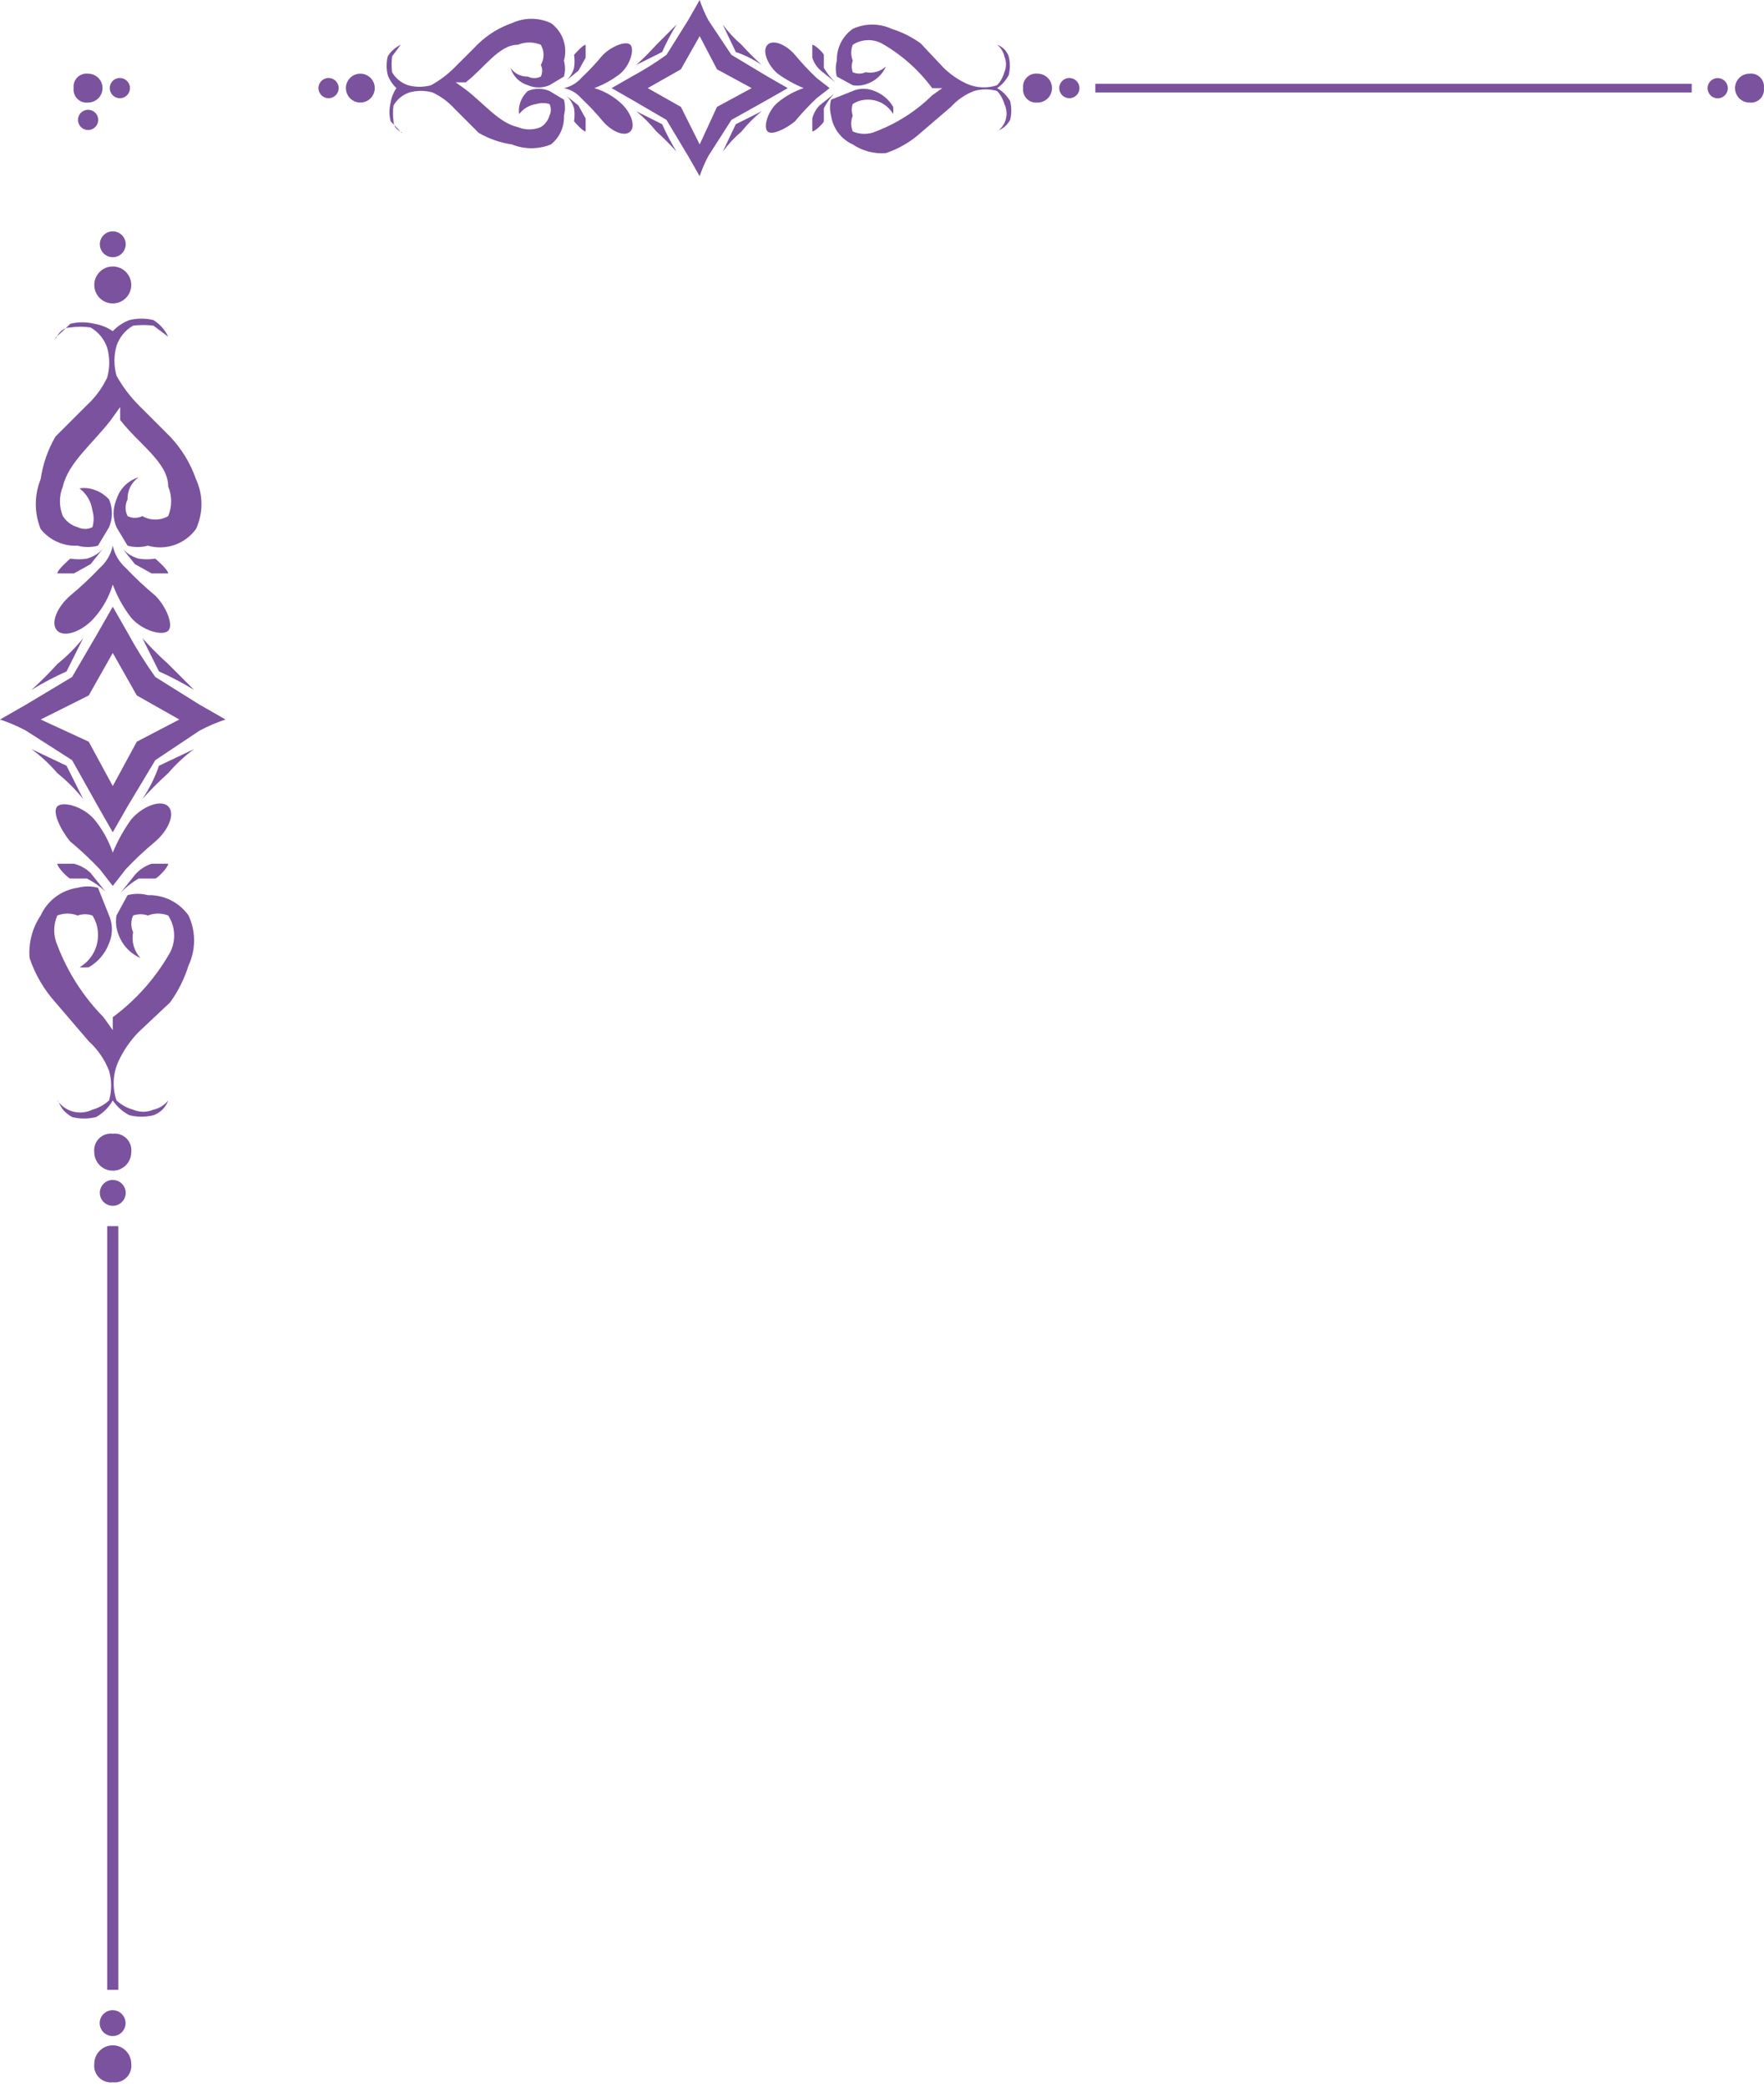 <svg width="219" height="259" viewBox="0 0 219 259" fill="none" xmlns="http://www.w3.org/2000/svg">
<path d="M10.936 13.625C11.184 13.625 11.427 13.698 11.633 13.836C11.84 13.974 12.001 14.17 12.096 14.399C12.191 14.629 12.216 14.881 12.167 15.125C12.119 15.368 11.999 15.592 11.824 15.767C11.648 15.943 11.425 16.062 11.181 16.111C10.938 16.159 10.685 16.134 10.456 16.039C10.227 15.944 10.031 15.783 9.893 15.577C9.755 15.371 9.681 15.128 9.681 14.88C9.681 14.547 9.814 14.228 10.049 13.992C10.284 13.757 10.604 13.625 10.936 13.625Z" fill="#7B529E"/>
<path d="M13.625 10.936C13.625 10.688 13.699 10.445 13.837 10.239C13.975 10.032 14.171 9.871 14.4 9.776C14.629 9.681 14.882 9.656 15.125 9.705C15.369 9.753 15.592 9.873 15.768 10.048C15.943 10.224 16.063 10.447 16.111 10.691C16.16 10.934 16.135 11.187 16.04 11.416C15.945 11.645 15.784 11.841 15.578 11.979C15.371 12.117 15.129 12.191 14.88 12.191C14.547 12.191 14.228 12.058 13.993 11.823C13.758 11.588 13.625 11.268 13.625 10.936Z" fill="#7B529E"/>
<path d="M9.144 10.936C9.115 10.693 9.141 10.448 9.221 10.217C9.301 9.986 9.432 9.777 9.605 9.604C9.777 9.432 9.987 9.3 10.218 9.221C10.448 9.141 10.694 9.114 10.936 9.143C11.412 9.143 11.868 9.332 12.204 9.668C12.54 10.004 12.729 10.46 12.729 10.936C12.729 11.411 12.54 11.867 12.204 12.203C11.868 12.54 11.412 12.729 10.936 12.729C10.694 12.757 10.448 12.731 10.218 12.651C9.987 12.571 9.777 12.44 9.605 12.267C9.432 12.095 9.301 11.885 9.221 11.655C9.141 11.424 9.115 11.178 9.144 10.936Z" fill="#7B529E"/>
<path d="M135.985 10.398H210.025V11.474H135.985V10.398Z" fill="#7B529E"/>
<path d="M211.997 10.936C212 10.696 212.071 10.461 212.203 10.261C212.334 10.06 212.521 9.901 212.74 9.803C212.959 9.705 213.201 9.672 213.439 9.708C213.676 9.743 213.898 9.846 214.079 10.004C214.259 10.162 214.391 10.369 214.458 10.599C214.524 10.83 214.524 11.075 214.456 11.305C214.388 11.535 214.255 11.741 214.073 11.898C213.892 12.055 213.669 12.156 213.432 12.191C213.252 12.216 213.07 12.203 212.896 12.152C212.723 12.101 212.562 12.012 212.426 11.893C212.29 11.774 212.181 11.627 212.107 11.461C212.033 11.296 211.996 11.117 211.997 10.936Z" fill="#7B529E"/>
<path d="M215.404 10.936C215.404 10.46 215.593 10.004 215.929 9.668C216.265 9.332 216.721 9.143 217.196 9.143C217.439 9.114 217.685 9.141 217.915 9.221C218.146 9.3 218.355 9.432 218.528 9.604C218.7 9.777 218.832 9.986 218.912 10.217C218.991 10.448 219.018 10.693 218.989 10.936C219.018 11.178 218.991 11.424 218.912 11.655C218.832 11.885 218.7 12.095 218.528 12.267C218.355 12.44 218.146 12.571 217.915 12.651C217.685 12.731 217.439 12.757 217.196 12.729C216.721 12.729 216.265 12.54 215.929 12.203C215.593 11.867 215.404 11.411 215.404 10.936Z" fill="#7B529E"/>
<path d="M131.503 10.936C131.503 10.688 131.577 10.445 131.715 10.239C131.853 10.032 132.049 9.871 132.278 9.776C132.507 9.681 132.76 9.657 133.003 9.705C133.246 9.753 133.47 9.873 133.646 10.048C133.821 10.224 133.941 10.447 133.989 10.691C134.037 10.934 134.013 11.187 133.918 11.416C133.823 11.645 133.662 11.841 133.455 11.979C133.249 12.117 133.006 12.191 132.758 12.191C132.425 12.191 132.106 12.058 131.871 11.823C131.635 11.588 131.503 11.269 131.503 10.936Z" fill="#7B529E"/>
<path d="M127.021 10.936C126.993 10.693 127.019 10.448 127.099 10.217C127.179 9.986 127.31 9.777 127.483 9.604C127.655 9.432 127.865 9.3 128.095 9.221C128.326 9.141 128.572 9.114 128.814 9.143C129.29 9.143 129.746 9.332 130.082 9.668C130.418 10.004 130.607 10.46 130.607 10.936C130.607 11.411 130.418 11.867 130.082 12.203C129.746 12.54 129.29 12.729 128.814 12.729C128.572 12.757 128.326 12.731 128.095 12.651C127.865 12.571 127.655 12.44 127.483 12.267C127.31 12.095 127.179 11.885 127.099 11.655C127.019 11.424 126.993 11.178 127.021 10.936Z" fill="#7B529E"/>
<path d="M39.535 10.936C39.535 10.688 39.609 10.445 39.747 10.239C39.885 10.032 40.081 9.871 40.31 9.776C40.539 9.681 40.792 9.657 41.035 9.705C41.279 9.753 41.502 9.873 41.678 10.048C41.853 10.224 41.973 10.447 42.021 10.691C42.069 10.934 42.045 11.187 41.95 11.416C41.855 11.645 41.694 11.841 41.487 11.979C41.281 12.117 41.038 12.191 40.79 12.191C40.458 12.191 40.138 12.058 39.903 11.823C39.668 11.588 39.535 11.269 39.535 10.936Z" fill="#7B529E"/>
<path d="M42.942 10.936C42.942 10.46 43.13 10.004 43.467 9.668C43.803 9.332 44.259 9.143 44.734 9.143C45.21 9.143 45.666 9.332 46.002 9.668C46.338 10.004 46.527 10.46 46.527 10.936C46.527 11.411 46.338 11.867 46.002 12.203C45.666 12.54 45.21 12.729 44.734 12.729C44.259 12.729 43.803 12.54 43.467 12.203C43.13 11.867 42.942 11.411 42.942 10.936Z" fill="#7B529E"/>
<path d="M85.43 2.51L82.741 6.812C81.363 7.797 79.926 8.695 78.438 9.502L75.928 10.936L78.438 12.37L82.741 14.88L85.43 19.362L86.864 21.872C87.152 21.006 87.511 20.167 87.94 19.362L90.808 14.88L95.29 12.37L97.8 10.936L95.29 9.502L90.808 6.812L87.94 2.51C87.511 1.705 87.152 0.865 86.864 0L85.43 2.51ZM93.318 10.936L89.015 13.266L86.864 17.927L84.533 13.266L80.41 10.936L84.533 8.605L86.864 4.482L89.015 8.605L93.318 10.936Z" fill="#7B529E"/>
<path d="M49.216 10.936C48.74 10.487 48.372 9.935 48.141 9.322C47.951 8.557 47.951 7.757 48.141 6.992C48.527 6.366 49.088 5.868 49.754 5.558C49.754 5.558 49.754 5.558 48.678 6.992C48.598 7.647 48.598 8.309 48.678 8.964C49.116 9.725 49.818 10.299 50.65 10.577C51.589 10.837 52.58 10.837 53.519 10.577C54.57 9.997 55.536 9.273 56.387 8.426L59.435 5.378C60.616 4.259 62.021 3.403 63.558 2.868C64.316 2.516 65.142 2.333 65.978 2.333C66.814 2.333 67.641 2.516 68.399 2.868C69.113 3.386 69.651 4.111 69.939 4.945C70.228 5.779 70.254 6.681 70.012 7.53C70.187 8.175 70.187 8.856 70.012 9.502L68.219 10.577C67.794 10.76 67.337 10.854 66.875 10.854C66.412 10.854 65.955 10.76 65.53 10.577C65.022 10.423 64.56 10.146 64.185 9.771C63.81 9.396 63.533 8.934 63.379 8.426C63.619 8.771 63.941 9.05 64.317 9.238C64.693 9.426 65.11 9.517 65.53 9.502C65.78 9.628 66.057 9.693 66.337 9.693C66.617 9.693 66.893 9.628 67.144 9.502C67.254 9.279 67.312 9.033 67.312 8.784C67.312 8.536 67.254 8.29 67.144 8.067C67.364 7.686 67.48 7.253 67.48 6.812C67.48 6.372 67.364 5.939 67.144 5.558C66.225 5.179 65.194 5.179 64.275 5.558C61.945 5.558 60.152 8.426 57.821 10.219H56.566L57.821 11.115C60.152 12.908 61.945 15.238 64.275 15.776C65.194 16.155 66.225 16.155 67.144 15.776C67.666 15.447 68.049 14.936 68.219 14.342C68.33 14.119 68.387 13.874 68.387 13.625C68.387 13.376 68.33 13.131 68.219 12.908C67.693 12.753 67.133 12.753 66.606 12.908C66.182 12.964 65.773 13.104 65.404 13.319C65.035 13.535 64.712 13.821 64.454 14.163C64.408 13.866 64.408 13.563 64.454 13.266C64.58 12.506 64.959 11.811 65.53 11.294C65.955 11.112 66.412 11.018 66.875 11.018C67.337 11.018 67.794 11.112 68.219 11.294L70.012 12.37C70.187 13.016 70.187 13.696 70.012 14.342C70.047 15.025 69.919 15.706 69.639 16.33C69.358 16.953 68.933 17.501 68.399 17.927C66.846 18.555 65.111 18.555 63.558 17.927C62.105 17.718 60.705 17.231 59.435 16.493L56.387 13.446C55.628 12.619 54.715 11.949 53.698 11.474C52.76 11.214 51.768 11.214 50.83 11.474C49.997 11.752 49.295 12.326 48.858 13.087C48.759 13.741 48.759 14.405 48.858 15.059C48.858 16.135 50.113 16.493 49.933 16.493C49.754 16.493 49.933 16.493 48.499 15.059C48.309 14.294 48.309 13.494 48.499 12.729C48.599 12.084 48.844 11.471 49.216 10.936Z" fill="#7B529E"/>
<path d="M123.794 10.936C124.468 11.319 125.025 11.876 125.408 12.549C125.598 13.315 125.598 14.114 125.408 14.88C124.691 16.135 123.794 16.135 123.794 16.314C124.329 15.949 124.713 15.404 124.878 14.778C125.042 14.152 124.976 13.488 124.691 12.908C124.524 12.307 124.217 11.754 123.794 11.294C122.857 11.025 121.863 11.025 120.926 11.294C119.829 11.719 118.847 12.394 118.058 13.266L114.293 16.493C113.044 17.613 111.58 18.467 109.99 19.003C108.534 19.122 107.08 18.742 105.867 17.927C105.154 17.604 104.533 17.106 104.063 16.479C103.593 15.852 103.289 15.117 103.178 14.342C103.003 13.696 103.003 13.016 103.178 12.37L105.867 11.294C106.292 11.112 106.749 11.018 107.212 11.018C107.674 11.018 108.131 11.112 108.556 11.294C109.54 11.659 110.364 12.357 110.887 13.266C110.913 13.565 110.913 13.864 110.887 14.163C110.562 13.599 110.09 13.135 109.522 12.819C108.953 12.503 108.31 12.348 107.66 12.37C107.024 12.378 106.403 12.565 105.867 12.908C105.703 13.372 105.703 13.878 105.867 14.342C105.617 14.976 105.617 15.68 105.867 16.314C106.319 16.511 106.808 16.613 107.301 16.613C107.795 16.613 108.283 16.511 108.735 16.314C111.35 15.319 113.731 13.793 115.727 11.832L116.982 10.936H115.727C114.046 8.666 111.909 6.773 109.452 5.378C108.892 5.09 108.265 4.955 107.636 4.987C107.006 5.018 106.396 5.215 105.867 5.558C105.617 6.191 105.617 6.896 105.867 7.53C105.703 7.994 105.703 8.5 105.867 8.964C106.121 9.078 106.396 9.136 106.674 9.136C106.952 9.136 107.227 9.078 107.48 8.964C107.926 9.051 108.385 9.032 108.822 8.907C109.258 8.783 109.658 8.556 109.99 8.247C109.772 8.747 109.452 9.197 109.051 9.567C108.65 9.937 108.176 10.22 107.66 10.398C107.089 10.617 106.47 10.679 105.867 10.577L103.895 9.502C103.72 8.856 103.72 8.175 103.895 7.53C103.873 6.76 104.041 5.998 104.385 5.31C104.729 4.621 105.238 4.029 105.867 3.586C106.625 3.233 107.451 3.05 108.287 3.05C109.123 3.05 109.949 3.233 110.707 3.586C111.992 3.984 113.203 4.59 114.293 5.378L117.161 8.426C117.998 9.242 118.968 9.909 120.03 10.398C121.218 10.927 122.561 10.991 123.794 10.577C124.217 10.118 124.524 9.565 124.691 8.964C124.824 8.652 124.893 8.317 124.893 7.978C124.893 7.639 124.824 7.303 124.691 6.992C124.567 6.424 124.25 5.917 123.794 5.558C124.126 5.673 124.427 5.862 124.676 6.11C124.924 6.359 125.113 6.66 125.229 6.992C125.418 7.757 125.418 8.557 125.229 9.322C124.895 9.973 124.402 10.529 123.794 10.936Z" fill="#7B529E"/>
<path d="M70.012 10.936C70.846 10.761 71.601 10.32 72.163 9.681C73.117 8.78 74.015 7.822 74.853 6.812C75.928 5.737 77.721 5.02 78.259 5.558C78.797 6.095 78.259 8.067 77.004 9.143C76.027 9.903 74.939 10.508 73.777 10.936C74.972 11.287 76.074 11.9 77.004 12.729C78.259 13.804 78.976 15.597 78.259 16.314C77.542 17.031 75.928 16.314 74.853 15.059C74.015 14.049 73.117 13.091 72.163 12.191C71.601 11.551 70.846 11.111 70.012 10.936Z" fill="#7B529E"/>
<path d="M102.999 10.936L101.385 12.191C100.431 13.091 99.533 14.049 98.696 15.059C97.62 15.955 95.828 16.852 95.29 16.314C94.752 15.776 95.29 13.804 96.545 12.729C97.503 11.94 98.596 11.332 99.772 10.936C98.629 10.466 97.546 9.865 96.545 9.143C95.29 8.067 94.573 6.275 95.29 5.558C96.007 4.84 97.62 5.558 98.696 6.812C99.533 7.822 100.431 8.78 101.385 9.681L102.999 10.936Z" fill="#7B529E"/>
<path d="M91.346 6.454L89.732 3.048C90.41 3.971 91.192 4.813 92.063 5.558C92.854 6.438 93.692 7.276 94.573 8.067C93.573 7.389 92.488 6.846 91.346 6.454Z" fill="#7B529E"/>
<path d="M82.203 6.454L78.976 8.067C79.856 7.276 80.694 6.438 81.486 5.558L83.995 3.048C83.325 4.143 82.726 5.281 82.203 6.454Z" fill="#7B529E"/>
<path d="M82.203 15.418C82.726 16.591 83.325 17.729 83.995 18.824C83.204 17.943 82.366 17.105 81.486 16.314C80.742 15.389 79.9 14.548 78.976 13.804L82.203 15.418Z" fill="#7B529E"/>
<path d="M91.346 15.418L94.573 13.804C93.648 14.548 92.807 15.389 92.063 16.314C91.192 17.058 90.41 17.9 89.732 18.824L91.346 15.418Z" fill="#7B529E"/>
<path d="M100.847 16.314C100.847 16.314 100.847 15.418 100.847 14.7C101 14.094 101.309 13.537 101.744 13.087L103.536 11.653C103.035 12.188 102.612 12.791 102.281 13.446C102.281 13.446 102.281 14.88 102.281 15.059C102.281 15.238 101.206 16.314 100.847 16.314Z" fill="#7B529E"/>
<path d="M72.701 5.558C72.701 5.558 72.701 5.558 72.701 7.171L71.805 8.784L70.012 10.219C70.626 9.785 71.07 9.151 71.267 8.426C71.351 7.891 71.351 7.347 71.267 6.812C71.267 6.812 72.343 5.558 72.701 5.558Z" fill="#7B529E"/>
<path d="M100.847 5.558C100.847 5.558 100.847 5.558 100.847 7.171C101.051 7.797 101.423 8.356 101.923 8.784L103.716 10.219C103.151 9.696 102.667 9.092 102.281 8.426C102.281 8.426 102.281 6.992 102.281 6.812C102.281 6.633 101.206 5.558 100.847 5.558Z" fill="#7B529E"/>
<path d="M72.701 16.314C72.701 16.314 72.701 15.418 72.701 14.7L71.805 13.087L70.012 11.653C70.626 12.086 71.07 12.72 71.267 13.446C71.351 13.98 71.351 14.524 71.267 15.059C71.267 15.059 72.343 16.314 72.701 16.314Z" fill="#7B529E"/>
<path d="M14.689 152.188L14.689 246.975L13.312 246.975L13.312 152.188L14.689 152.188Z" fill="#7B529E"/>
<path d="M14 249.5C14.307 249.503 14.607 249.594 14.864 249.763C15.121 249.931 15.324 250.17 15.45 250.45C15.575 250.73 15.618 251.041 15.572 251.345C15.527 251.649 15.395 251.933 15.193 252.164C14.99 252.395 14.726 252.564 14.431 252.649C14.136 252.735 13.822 252.734 13.528 252.647C13.233 252.56 12.97 252.39 12.768 252.157C12.568 251.925 12.437 251.64 12.393 251.336C12.36 251.107 12.377 250.873 12.443 250.65C12.509 250.428 12.622 250.223 12.774 250.048C12.927 249.874 13.116 249.735 13.327 249.64C13.539 249.545 13.768 249.497 14 249.5Z" fill="#7B529E"/>
<path d="M14 253.86C14.609 253.86 15.192 254.102 15.623 254.533C16.053 254.963 16.295 255.547 16.295 256.156C16.332 256.466 16.298 256.78 16.196 257.076C16.093 257.371 15.925 257.639 15.704 257.86C15.484 258.081 15.215 258.249 14.92 258.351C14.625 258.454 14.31 258.488 14 258.451C13.69 258.488 13.375 258.454 13.08 258.351C12.785 258.249 12.516 258.081 12.295 257.86C12.075 257.639 11.906 257.371 11.804 257.076C11.702 256.78 11.668 256.466 11.705 256.156C11.705 255.547 11.947 254.963 12.377 254.533C12.807 254.102 13.391 253.86 14 253.86Z" fill="#7B529E"/>
<path d="M14 146.451C14.318 146.451 14.628 146.545 14.893 146.721C15.157 146.898 15.363 147.149 15.484 147.442C15.606 147.736 15.638 148.059 15.576 148.371C15.514 148.682 15.361 148.968 15.136 149.193C14.911 149.418 14.625 149.571 14.313 149.633C14.002 149.695 13.679 149.663 13.385 149.541C13.092 149.42 12.841 149.214 12.664 148.95C12.488 148.685 12.393 148.375 12.393 148.057C12.393 147.631 12.563 147.222 12.864 146.921C13.165 146.62 13.574 146.451 14 146.451Z" fill="#7B529E"/>
<path d="M14 140.713C14.31 140.676 14.625 140.71 14.92 140.812C15.215 140.914 15.484 141.082 15.704 141.303C15.925 141.524 16.093 141.792 16.196 142.088C16.298 142.383 16.332 142.698 16.295 143.008C16.295 143.617 16.053 144.2 15.623 144.631C15.192 145.061 14.609 145.303 14 145.303C13.391 145.303 12.807 145.061 12.377 144.631C11.947 144.2 11.705 143.617 11.705 143.008C11.668 142.698 11.702 142.383 11.804 142.088C11.906 141.792 12.075 141.524 12.295 141.303C12.516 141.082 12.785 140.914 13.08 140.812C13.375 140.71 13.69 140.676 14 140.713Z" fill="#7B529E"/>
<path d="M14 28.713C14.318 28.713 14.628 28.807 14.893 28.983C15.157 29.16 15.363 29.411 15.484 29.704C15.606 29.998 15.638 30.321 15.576 30.633C15.514 30.944 15.361 31.231 15.136 31.455C14.911 31.68 14.625 31.833 14.313 31.895C14.002 31.957 13.679 31.925 13.385 31.803C13.092 31.682 12.841 31.476 12.664 31.212C12.488 30.948 12.393 30.637 12.393 30.319C12.393 29.893 12.563 29.485 12.864 29.183C13.165 28.882 13.574 28.713 14 28.713Z" fill="#7B529E"/>
<path d="M14 33.073C14.609 33.073 15.193 33.315 15.623 33.746C16.053 34.176 16.295 34.76 16.295 35.368C16.295 35.977 16.053 36.561 15.623 36.991C15.193 37.422 14.609 37.663 14 37.663C13.391 37.663 12.808 37.422 12.377 36.991C11.947 36.561 11.705 35.977 11.705 35.368C11.705 34.76 11.947 34.176 12.377 33.746C12.808 33.315 13.391 33.073 14 33.073Z" fill="#7B529E"/>
<path d="M24.787 87.467L19.279 84.024C18.019 82.261 16.869 80.421 15.836 78.516L14 75.303L12.164 78.516L8.951 84.024L3.213 87.467L-2.83911e-05 89.303C1.108 89.671 2.182 90.132 3.213 90.68L8.951 94.352L12.164 100.09L14 103.303L15.836 100.09L19.279 94.352L24.787 90.68C25.818 90.132 26.892 89.671 28 89.303L24.787 87.467ZM14 97.565L11.016 92.057L5.049 89.303L11.016 86.319L14 81.041L16.984 86.319L22.262 89.303L16.984 92.057L14 97.565Z" fill="#7B529E"/>
<path d="M14 41.106C14.575 40.496 15.281 40.025 16.066 39.729C17.045 39.486 18.07 39.486 19.049 39.729C19.85 40.224 20.488 40.942 20.885 41.795C20.885 41.795 20.885 41.795 19.049 40.418C18.211 40.314 17.363 40.314 16.525 40.418C15.55 40.978 14.815 41.876 14.459 42.942C14.127 44.144 14.127 45.413 14.459 46.614C15.202 47.961 16.129 49.197 17.213 50.286L21.115 54.188C22.548 55.7 23.643 57.499 24.328 59.467C24.779 60.437 25.013 61.495 25.013 62.565C25.013 63.636 24.779 64.693 24.328 65.664C23.665 66.578 22.737 67.267 21.67 67.636C20.602 68.006 19.447 68.038 18.361 67.729C17.534 67.953 16.663 67.953 15.836 67.729L14.459 65.434C14.225 64.89 14.105 64.305 14.105 63.713C14.105 63.121 14.225 62.535 14.459 61.991C14.656 61.341 15.011 60.75 15.491 60.269C15.972 59.789 16.563 59.434 17.213 59.237C16.771 59.544 16.414 59.958 16.173 60.439C15.933 60.92 15.817 61.454 15.836 61.991C15.675 62.312 15.591 62.666 15.591 63.024C15.591 63.383 15.675 63.737 15.836 64.057C16.121 64.199 16.436 64.272 16.754 64.272C17.073 64.272 17.387 64.199 17.672 64.057C18.161 64.339 18.715 64.487 19.279 64.487C19.843 64.487 20.397 64.339 20.885 64.057C21.37 62.881 21.37 61.561 20.885 60.385C20.885 57.401 17.213 55.106 14.918 52.123L14.918 50.516L13.771 52.123C11.475 55.106 8.492 57.401 7.803 60.385C7.319 61.561 7.319 62.881 7.803 64.057C8.225 64.726 8.879 65.217 9.639 65.434C9.925 65.576 10.239 65.649 10.557 65.649C10.876 65.649 11.19 65.576 11.475 65.434C11.673 64.76 11.673 64.043 11.475 63.368C11.403 62.826 11.224 62.303 10.948 61.83C10.673 61.357 10.306 60.944 9.869 60.614C10.249 60.554 10.636 60.554 11.016 60.614C11.989 60.775 12.879 61.26 13.541 61.991C13.775 62.535 13.895 63.121 13.895 63.713C13.895 64.305 13.775 64.89 13.541 65.434L12.164 67.729C11.337 67.953 10.466 67.953 9.639 67.729C8.765 67.774 7.893 67.611 7.095 67.251C6.296 66.892 5.595 66.348 5.049 65.664C4.245 63.676 4.245 61.454 5.049 59.467C5.318 57.606 5.941 55.814 6.885 54.188L10.787 50.286C11.845 49.315 12.703 48.145 13.312 46.844C13.644 45.642 13.644 44.373 13.312 43.172C12.955 42.106 12.22 41.207 11.246 40.647C10.409 40.521 9.558 40.521 8.721 40.647C7.344 40.647 6.885 42.254 6.885 42.024C6.885 41.795 6.885 42.024 8.721 40.188C9.701 39.945 10.725 39.945 11.705 40.188C12.53 40.316 13.314 40.63 14 41.106Z" fill="#7B529E"/>
<path d="M14 136.582C13.51 137.444 12.796 138.157 11.934 138.647C10.955 138.89 9.931 138.89 8.951 138.647C7.344 137.729 7.344 136.582 7.115 136.582C7.582 137.265 8.28 137.758 9.081 137.969C9.882 138.179 10.732 138.094 11.476 137.729C12.245 137.515 12.953 137.122 13.541 136.582C13.885 135.382 13.885 134.109 13.541 132.91C12.998 131.505 12.133 130.247 11.016 129.237L6.885 124.418C5.452 122.818 4.359 120.944 3.672 118.909C3.52 117.045 4.006 115.184 5.049 113.631C5.463 112.717 6.101 111.923 6.903 111.322C7.706 110.72 8.647 110.33 9.639 110.188C10.466 109.964 11.337 109.964 12.164 110.188L13.541 113.631C13.775 114.175 13.895 114.76 13.895 115.352C13.895 115.944 13.775 116.53 13.541 117.073C13.075 118.333 12.181 119.389 11.016 120.057C10.635 120.091 10.251 120.091 9.869 120.057C10.59 119.641 11.185 119.037 11.589 118.31C11.993 117.582 12.192 116.758 12.164 115.926C12.153 115.112 11.915 114.317 11.476 113.631C10.882 113.421 10.233 113.421 9.639 113.631C8.828 113.311 7.926 113.311 7.115 113.631C6.862 114.21 6.732 114.835 6.732 115.467C6.732 116.099 6.862 116.724 7.115 117.303C8.389 120.651 10.342 123.698 12.852 126.254L14 127.86L14 126.254C16.906 124.101 19.329 121.365 21.115 118.221C21.483 117.503 21.656 116.701 21.616 115.895C21.576 115.089 21.324 114.308 20.885 113.631C20.074 113.311 19.172 113.311 18.361 113.631C17.767 113.421 17.119 113.421 16.525 113.631C16.379 113.956 16.304 114.308 16.304 114.664C16.304 115.02 16.379 115.372 16.525 115.696C16.413 116.266 16.437 116.855 16.597 117.413C16.757 117.972 17.046 118.485 17.443 118.909C16.802 118.63 16.227 118.22 15.752 117.707C15.278 117.193 14.916 116.587 14.689 115.926C14.408 115.195 14.328 114.403 14.459 113.631L15.836 111.106C16.663 110.882 17.534 110.882 18.361 111.106C19.345 111.078 20.322 111.293 21.203 111.734C22.084 112.174 22.842 112.826 23.41 113.631C23.861 114.601 24.096 115.659 24.096 116.729C24.096 117.8 23.861 118.857 23.41 119.828C22.899 121.472 22.124 123.023 21.115 124.418L17.213 128.09C16.168 129.16 15.314 130.403 14.689 131.762C14.012 133.283 13.93 135.003 14.459 136.582C15.047 137.122 15.755 137.515 16.525 137.729C16.924 137.9 17.353 137.988 17.787 137.988C18.221 137.988 18.65 137.9 19.049 137.729C19.776 137.571 20.424 137.165 20.885 136.582C20.737 137.006 20.495 137.392 20.177 137.71C19.86 138.028 19.474 138.27 19.049 138.418C18.07 138.661 17.045 138.661 16.066 138.418C15.232 137.991 14.521 137.359 14 136.582Z" fill="#7B529E"/>
<path d="M14 67.729C14.224 68.797 14.788 69.763 15.607 70.483C16.759 71.704 17.986 72.854 19.279 73.926C20.656 75.303 21.574 77.598 20.885 78.287C20.197 78.975 17.672 78.287 16.295 76.68C15.322 75.429 14.547 74.036 14 72.549C13.55 74.079 12.766 75.49 11.705 76.68C10.328 78.287 8.033 79.205 7.115 78.287C6.197 77.368 7.115 75.303 8.721 73.926C10.014 72.854 11.241 71.704 12.393 70.483C13.212 69.763 13.776 68.797 14 67.729Z" fill="#7B529E"/>
<path d="M14 109.959L12.394 107.893C11.241 106.672 10.014 105.522 8.722 104.45C7.574 103.073 6.426 100.778 7.115 100.09C7.803 99.401 10.328 100.09 11.705 101.696C12.715 102.923 13.492 104.323 14 105.828C14.601 104.365 15.371 102.979 16.295 101.696C17.672 100.09 19.967 99.172 20.886 100.09C21.803 101.008 20.886 103.073 19.279 104.45C17.986 105.522 16.76 106.672 15.607 107.893L14 109.959Z" fill="#7B529E"/>
<path d="M19.738 95.041L24.098 92.975C22.916 93.843 21.838 94.844 20.885 95.959C19.758 96.972 18.685 98.044 17.672 99.172C18.541 97.892 19.235 96.503 19.738 95.041Z" fill="#7B529E"/>
<path d="M19.738 83.336L17.672 79.204C18.685 80.332 19.758 81.405 20.885 82.418L24.098 85.631C22.696 84.772 21.239 84.005 19.738 83.336Z" fill="#7B529E"/>
<path d="M8.262 83.336C6.76 84.005 5.304 84.772 3.902 85.631C5.029 84.618 6.102 83.545 7.115 82.418C8.298 81.465 9.376 80.388 10.328 79.204L8.262 83.336Z" fill="#7B529E"/>
<path d="M8.262 95.041L10.328 99.172C9.376 97.988 8.298 96.911 7.115 95.959C6.162 94.844 5.084 93.843 3.902 92.975L8.262 95.041Z" fill="#7B529E"/>
<path d="M7.115 107.205C7.115 107.205 8.262 107.205 9.18 107.205C9.957 107.4 10.669 107.796 11.246 108.352L13.082 110.647C12.397 110.005 11.624 109.464 10.787 109.041C10.787 109.041 8.951 109.041 8.721 109.041C8.492 109.041 7.115 107.664 7.115 107.205Z" fill="#7B529E"/>
<path d="M20.885 71.172C20.885 71.172 20.885 71.172 18.82 71.172L16.754 70.024L14.918 67.729C15.473 68.516 16.284 69.084 17.213 69.336C17.897 69.443 18.594 69.443 19.279 69.336C19.279 69.336 20.885 70.713 20.885 71.172Z" fill="#7B529E"/>
<path d="M20.885 107.205C20.885 107.205 20.885 107.205 18.82 107.205C18.018 107.465 17.303 107.942 16.754 108.582L14.918 110.877C15.587 110.154 16.361 109.535 17.213 109.041C17.213 109.041 19.049 109.041 19.279 109.041C19.508 109.041 20.885 107.664 20.885 107.205Z" fill="#7B529E"/>
<path d="M7.115 71.172C7.115 71.172 8.262 71.172 9.18 71.172L11.246 70.024L13.082 67.729C12.527 68.516 11.716 69.084 10.787 69.336C10.103 69.443 9.406 69.443 8.721 69.336C8.721 69.336 7.115 70.713 7.115 71.172Z" fill="#7B529E"/>
</svg>

